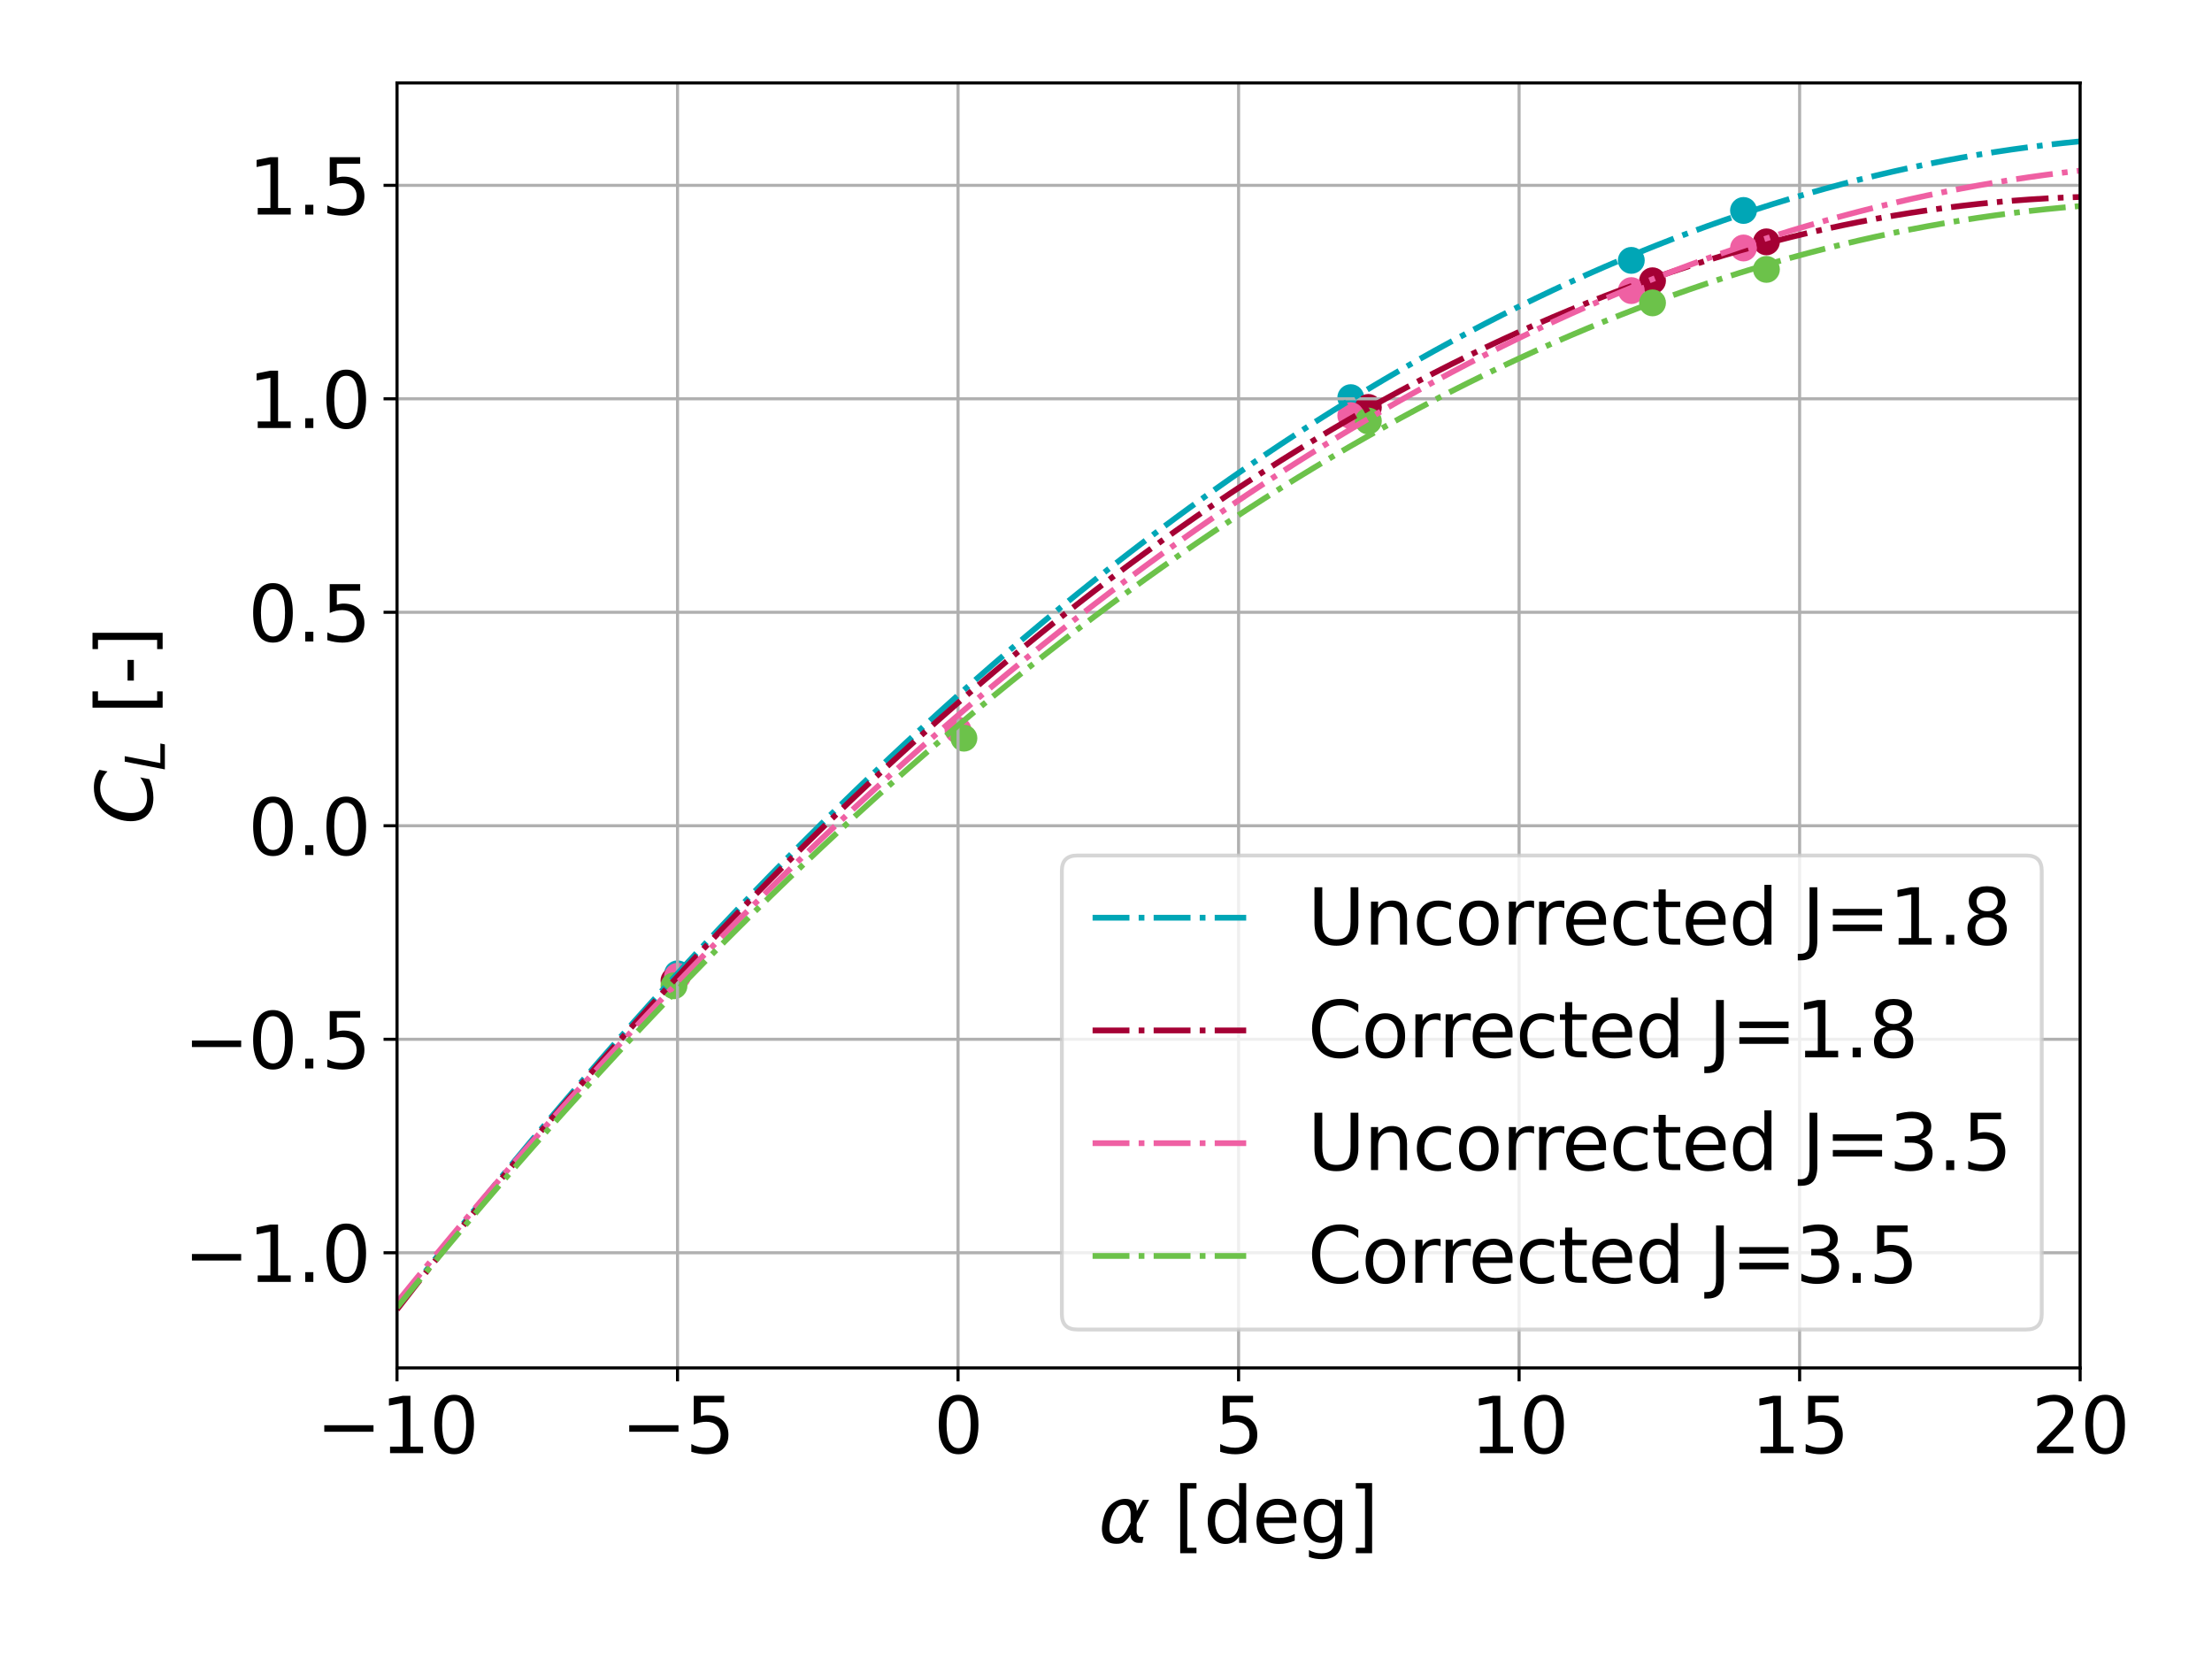 <?xml version="1.0" encoding="utf-8" standalone="no"?>
<!DOCTYPE svg PUBLIC "-//W3C//DTD SVG 1.1//EN"
  "http://www.w3.org/Graphics/SVG/1.1/DTD/svg11.dtd">
<svg xmlns:xlink="http://www.w3.org/1999/xlink" width="576pt" height="432pt" viewBox="0 0 576 432" xmlns="http://www.w3.org/2000/svg" version="1.1">
 <defs>
  <style type="text/css">*{stroke-linejoin: round; stroke-linecap: butt}</style>
 </defs>
 <g id="figure_1">
  <g id="patch_1">
   <path d="M 0 432 
L 576 432 
L 576 0 
L 0 0 
z
" style="fill: #ffffff"/>
  </g>
  <g id="axes_1">
   <g id="patch_2">
    <path d="M 103.376 356.2 
L 541.665 356.2 
L 541.665 21.6 
L 103.376 21.6 
z
" style="fill: #ffffff"/>
   </g>
   <g id="PathCollection_1">
    <defs>
     <path id="m4562a72880" d="M 0 3 
C 0.796 3 1.559 2.684 2.121 2.121 
C 2.684 1.559 3 0.796 3 0 
C 3 -0.796 2.684 -1.559 2.121 -2.121 
C 1.559 -2.684 0.796 -3 0 -3 
C -0.796 -3 -1.559 -2.684 -2.121 -2.121 
C -2.684 -1.559 -3 -0.796 -3 0 
C -3 0.796 -2.684 1.559 -2.121 2.121 
C -1.559 2.684 -0.796 3 0 3 
z
" style="stroke: #00a6b6"/>
    </defs>
    <g clip-path="url(#pbe3d3f5937)">
     <use xlink:href="#m4562a72880" x="176.424" y="253.575" style="fill: #00a6b6; stroke: #00a6b6"/>
     <use xlink:href="#m4562a72880" x="351.74" y="103.544" style="fill: #00a6b6; stroke: #00a6b6"/>
     <use xlink:href="#m4562a72880" x="424.788" y="67.802" style="fill: #00a6b6; stroke: #00a6b6"/>
     <use xlink:href="#m4562a72880" x="454.007" y="54.804" style="fill: #00a6b6; stroke: #00a6b6"/>
    </g>
   </g>
   <g id="PathCollection_2">
    <defs>
     <path id="m770da474f4" d="M 0 3 
C 0.796 3 1.559 2.684 2.121 2.121 
C 2.684 1.559 3 0.796 3 0 
C 3 -0.796 2.684 -1.559 2.121 -2.121 
C 1.559 -2.684 0.796 -3 0 -3 
C -0.796 -3 -1.559 -2.684 -2.121 -2.121 
C -2.684 -1.559 -3 -0.796 -3 0 
C -3 0.796 -2.684 1.559 -2.121 2.121 
C -1.559 2.684 -0.796 3 0 3 
z
" style="stroke: #a50034"/>
    </defs>
    <g clip-path="url(#pbe3d3f5937)">
     <use xlink:href="#m770da474f4" x="175.508" y="255.334" style="fill: #a50034; stroke: #a50034"/>
     <use xlink:href="#m770da474f4" x="356.323" y="106.092" style="fill: #a50034; stroke: #a50034"/>
     <use xlink:href="#m770da474f4" x="430.31" y="73.114" style="fill: #a50034; stroke: #a50034"/>
     <use xlink:href="#m770da474f4" x="459.973" y="62.981" style="fill: #a50034; stroke: #a50034"/>
    </g>
   </g>
   <g id="PathCollection_3">
    <defs>
     <path id="mb58971c9cf" d="M 0 3 
C 0.796 3 1.559 2.684 2.121 2.121 
C 2.684 1.559 3 0.796 3 0 
C 3 -0.796 2.684 -1.559 2.121 -2.121 
C 1.559 -2.684 0.796 -3 0 -3 
C -0.796 -3 -1.559 -2.684 -2.121 -2.121 
C -2.684 -1.559 -3 -0.796 -3 0 
C -3 0.796 -2.684 1.559 -2.121 2.121 
C -1.559 2.684 -0.796 3 0 3 
z
" style="stroke: #ef60a3"/>
    </defs>
    <g clip-path="url(#pbe3d3f5937)">
     <use xlink:href="#mb58971c9cf" x="176.424" y="254.223" style="fill: #ef60a3; stroke: #ef60a3"/>
     <use xlink:href="#mb58971c9cf" x="249.472" y="190.125" style="fill: #ef60a3; stroke: #ef60a3"/>
     <use xlink:href="#mb58971c9cf" x="351.74" y="108.218" style="fill: #ef60a3; stroke: #ef60a3"/>
     <use xlink:href="#mb58971c9cf" x="424.788" y="75.67" style="fill: #ef60a3; stroke: #ef60a3"/>
     <use xlink:href="#mb58971c9cf" x="454.007" y="64.573" style="fill: #ef60a3; stroke: #ef60a3"/>
    </g>
   </g>
   <g id="PathCollection_4">
    <defs>
     <path id="m3d3fa4aff5" d="M 0 3 
C 0.796 3 1.559 2.684 2.121 2.121 
C 2.684 1.559 3 0.796 3 0 
C 3 -0.796 2.684 -1.559 2.121 -2.121 
C 1.559 -2.684 0.796 -3 0 -3 
C -0.796 -3 -1.559 -2.684 -2.121 -2.121 
C -2.684 -1.559 -3 -0.796 -3 0 
C -3 0.796 -2.684 1.559 -2.121 2.121 
C -1.559 2.684 -0.796 3 0 3 
z
" style="stroke: #6cc24a"/>
    </defs>
    <g clip-path="url(#pbe3d3f5937)">
     <use xlink:href="#m3d3fa4aff5" x="175.508" y="256.694" style="fill: #6cc24a; stroke: #6cc24a"/>
     <use xlink:href="#m3d3fa4aff5" x="251" y="192.219" style="fill: #6cc24a; stroke: #6cc24a"/>
     <use xlink:href="#m3d3fa4aff5" x="356.323" y="109.635" style="fill: #6cc24a; stroke: #6cc24a"/>
     <use xlink:href="#m3d3fa4aff5" x="430.31" y="78.867" style="fill: #6cc24a; stroke: #6cc24a"/>
     <use xlink:href="#m3d3fa4aff5" x="459.973" y="70.151" style="fill: #6cc24a; stroke: #6cc24a"/>
    </g>
   </g>
   <g id="matplotlib.axis_1">
    <g id="xtick_1">
     <g id="line2d_1">
      <path d="M 103.376 356.2 
L 103.376 21.6 
" clip-path="url(#pbe3d3f5937)" style="fill: none; stroke: #b0b0b0; stroke-width: 0.8; stroke-linecap: square"/>
     </g>
     <g id="line2d_2">
      <defs>
       <path id="m12f6d4de40" d="M 0 0 
L 0 3.5 
" style="stroke: #000000; stroke-width: 0.8"/>
      </defs>
      <g>
       <use xlink:href="#m12f6d4de40" x="103.376" y="356.2" style="stroke: #000000; stroke-width: 0.8"/>
      </g>
     </g>
     <g id="text_1">
      <!-- −10 -->
      <g transform="translate(82.271 378.397) scale(0.2 -0.2)">
       <defs>
        <path id="DejaVuSans-2212" d="M 678 2272 
L 4684 2272 
L 4684 1741 
L 678 1741 
L 678 2272 
z
" transform="scale(0.016)"/>
        <path id="DejaVuSans-31" d="M 794 531 
L 1825 531 
L 1825 4091 
L 703 3866 
L 703 4441 
L 1819 4666 
L 2450 4666 
L 2450 531 
L 3481 531 
L 3481 0 
L 794 0 
L 794 531 
z
" transform="scale(0.016)"/>
        <path id="DejaVuSans-30" d="M 2034 4250 
Q 1547 4250 1301 3770 
Q 1056 3291 1056 2328 
Q 1056 1369 1301 889 
Q 1547 409 2034 409 
Q 2525 409 2770 889 
Q 3016 1369 3016 2328 
Q 3016 3291 2770 3770 
Q 2525 4250 2034 4250 
z
M 2034 4750 
Q 2819 4750 3233 4129 
Q 3647 3509 3647 2328 
Q 3647 1150 3233 529 
Q 2819 -91 2034 -91 
Q 1250 -91 836 529 
Q 422 1150 422 2328 
Q 422 3509 836 4129 
Q 1250 4750 2034 4750 
z
" transform="scale(0.016)"/>
       </defs>
       <use xlink:href="#DejaVuSans-2212"/>
       <use xlink:href="#DejaVuSans-31" x="83.789"/>
       <use xlink:href="#DejaVuSans-30" x="147.412"/>
      </g>
     </g>
    </g>
    <g id="xtick_2">
     <g id="line2d_3">
      <path d="M 176.424 356.2 
L 176.424 21.6 
" clip-path="url(#pbe3d3f5937)" style="fill: none; stroke: #b0b0b0; stroke-width: 0.8; stroke-linecap: square"/>
     </g>
     <g id="line2d_4">
      <g>
       <use xlink:href="#m12f6d4de40" x="176.424" y="356.2" style="stroke: #000000; stroke-width: 0.8"/>
      </g>
     </g>
     <g id="text_2">
      <!-- −5 -->
      <g transform="translate(161.682 378.397) scale(0.2 -0.2)">
       <defs>
        <path id="DejaVuSans-35" d="M 691 4666 
L 3169 4666 
L 3169 4134 
L 1269 4134 
L 1269 2991 
Q 1406 3038 1543 3061 
Q 1681 3084 1819 3084 
Q 2600 3084 3056 2656 
Q 3513 2228 3513 1497 
Q 3513 744 3044 326 
Q 2575 -91 1722 -91 
Q 1428 -91 1123 -41 
Q 819 9 494 109 
L 494 744 
Q 775 591 1075 516 
Q 1375 441 1709 441 
Q 2250 441 2565 725 
Q 2881 1009 2881 1497 
Q 2881 1984 2565 2268 
Q 2250 2553 1709 2553 
Q 1456 2553 1204 2497 
Q 953 2441 691 2322 
L 691 4666 
z
" transform="scale(0.016)"/>
       </defs>
       <use xlink:href="#DejaVuSans-2212"/>
       <use xlink:href="#DejaVuSans-35" x="83.789"/>
      </g>
     </g>
    </g>
    <g id="xtick_3">
     <g id="line2d_5">
      <path d="M 249.472 356.2 
L 249.472 21.6 
" clip-path="url(#pbe3d3f5937)" style="fill: none; stroke: #b0b0b0; stroke-width: 0.8; stroke-linecap: square"/>
     </g>
     <g id="line2d_6">
      <g>
       <use xlink:href="#m12f6d4de40" x="249.472" y="356.2" style="stroke: #000000; stroke-width: 0.8"/>
      </g>
     </g>
     <g id="text_3">
      <!-- 0 -->
      <g transform="translate(243.11 378.397) scale(0.2 -0.2)">
       <use xlink:href="#DejaVuSans-30"/>
      </g>
     </g>
    </g>
    <g id="xtick_4">
     <g id="line2d_7">
      <path d="M 322.521 356.2 
L 322.521 21.6 
" clip-path="url(#pbe3d3f5937)" style="fill: none; stroke: #b0b0b0; stroke-width: 0.8; stroke-linecap: square"/>
     </g>
     <g id="line2d_8">
      <g>
       <use xlink:href="#m12f6d4de40" x="322.521" y="356.2" style="stroke: #000000; stroke-width: 0.8"/>
      </g>
     </g>
     <g id="text_4">
      <!-- 5 -->
      <g transform="translate(316.158 378.397) scale(0.2 -0.2)">
       <use xlink:href="#DejaVuSans-35"/>
      </g>
     </g>
    </g>
    <g id="xtick_5">
     <g id="line2d_9">
      <path d="M 395.569 356.2 
L 395.569 21.6 
" clip-path="url(#pbe3d3f5937)" style="fill: none; stroke: #b0b0b0; stroke-width: 0.8; stroke-linecap: square"/>
     </g>
     <g id="line2d_10">
      <g>
       <use xlink:href="#m12f6d4de40" x="395.569" y="356.2" style="stroke: #000000; stroke-width: 0.8"/>
      </g>
     </g>
     <g id="text_5">
      <!-- 10 -->
      <g transform="translate(382.844 378.397) scale(0.2 -0.2)">
       <use xlink:href="#DejaVuSans-31"/>
       <use xlink:href="#DejaVuSans-30" x="63.623"/>
      </g>
     </g>
    </g>
    <g id="xtick_6">
     <g id="line2d_11">
      <path d="M 468.617 356.2 
L 468.617 21.6 
" clip-path="url(#pbe3d3f5937)" style="fill: none; stroke: #b0b0b0; stroke-width: 0.8; stroke-linecap: square"/>
     </g>
     <g id="line2d_12">
      <g>
       <use xlink:href="#m12f6d4de40" x="468.617" y="356.2" style="stroke: #000000; stroke-width: 0.8"/>
      </g>
     </g>
     <g id="text_6">
      <!-- 15 -->
      <g transform="translate(455.892 378.397) scale(0.2 -0.2)">
       <use xlink:href="#DejaVuSans-31"/>
       <use xlink:href="#DejaVuSans-35" x="63.623"/>
      </g>
     </g>
    </g>
    <g id="xtick_7">
     <g id="line2d_13">
      <path d="M 541.665 356.2 
L 541.665 21.6 
" clip-path="url(#pbe3d3f5937)" style="fill: none; stroke: #b0b0b0; stroke-width: 0.8; stroke-linecap: square"/>
     </g>
     <g id="line2d_14">
      <g>
       <use xlink:href="#m12f6d4de40" x="541.665" y="356.2" style="stroke: #000000; stroke-width: 0.8"/>
      </g>
     </g>
     <g id="text_7">
      <!-- 20 -->
      <g transform="translate(528.94 378.397) scale(0.2 -0.2)">
       <defs>
        <path id="DejaVuSans-32" d="M 1228 531 
L 3431 531 
L 3431 0 
L 469 0 
L 469 531 
Q 828 903 1448 1529 
Q 2069 2156 2228 2338 
Q 2531 2678 2651 2914 
Q 2772 3150 2772 3378 
Q 2772 3750 2511 3984 
Q 2250 4219 1831 4219 
Q 1534 4219 1204 4116 
Q 875 4013 500 3803 
L 500 4441 
Q 881 4594 1212 4672 
Q 1544 4750 1819 4750 
Q 2544 4750 2975 4387 
Q 3406 4025 3406 3419 
Q 3406 3131 3298 2873 
Q 3191 2616 2906 2266 
Q 2828 2175 2409 1742 
Q 1991 1309 1228 531 
z
" transform="scale(0.016)"/>
       </defs>
       <use xlink:href="#DejaVuSans-32"/>
       <use xlink:href="#DejaVuSans-30" x="63.623"/>
      </g>
     </g>
    </g>
    <g id="text_8">
     <!-- $\alpha$ [deg] -->
     <g transform="translate(286.021 401.756) scale(0.2 -0.2)">
      <defs>
       <path id="DejaVuSans-Oblique-3b1" d="M 2619 1628 
L 2622 2350 
Q 2625 3088 2069 3091 
Q 1653 3094 1394 2747 
Q 1069 2319 959 1747 
Q 825 1059 994 731 
Q 1169 397 1547 397 
Q 1966 397 2319 1063 
L 2619 1628 
z
M 2166 3578 
Q 3141 3594 3128 2584 
Q 3128 2584 3616 3500 
L 4128 3500 
L 3119 1603 
L 3109 919 
Q 3109 766 3194 638 
Q 3291 488 3391 488 
L 3669 488 
L 3575 0 
L 3228 0 
Q 2934 0 2722 263 
Q 2622 394 2619 669 
Q 2416 334 2066 50 
Q 1900 -81 1453 -78 
Q 722 -72 456 397 
Q 184 884 353 1747 
Q 534 2675 1009 3097 
Q 1544 3569 2166 3578 
z
" transform="scale(0.016)"/>
       <path id="DejaVuSans-20" transform="scale(0.016)"/>
       <path id="DejaVuSans-5b" d="M 550 4863 
L 1875 4863 
L 1875 4416 
L 1125 4416 
L 1125 -397 
L 1875 -397 
L 1875 -844 
L 550 -844 
L 550 4863 
z
" transform="scale(0.016)"/>
       <path id="DejaVuSans-64" d="M 2906 2969 
L 2906 4863 
L 3481 4863 
L 3481 0 
L 2906 0 
L 2906 525 
Q 2725 213 2448 61 
Q 2172 -91 1784 -91 
Q 1150 -91 751 415 
Q 353 922 353 1747 
Q 353 2572 751 3078 
Q 1150 3584 1784 3584 
Q 2172 3584 2448 3432 
Q 2725 3281 2906 2969 
z
M 947 1747 
Q 947 1113 1208 752 
Q 1469 391 1925 391 
Q 2381 391 2643 752 
Q 2906 1113 2906 1747 
Q 2906 2381 2643 2742 
Q 2381 3103 1925 3103 
Q 1469 3103 1208 2742 
Q 947 2381 947 1747 
z
" transform="scale(0.016)"/>
       <path id="DejaVuSans-65" d="M 3597 1894 
L 3597 1613 
L 953 1613 
Q 991 1019 1311 708 
Q 1631 397 2203 397 
Q 2534 397 2845 478 
Q 3156 559 3463 722 
L 3463 178 
Q 3153 47 2828 -22 
Q 2503 -91 2169 -91 
Q 1331 -91 842 396 
Q 353 884 353 1716 
Q 353 2575 817 3079 
Q 1281 3584 2069 3584 
Q 2775 3584 3186 3129 
Q 3597 2675 3597 1894 
z
M 3022 2063 
Q 3016 2534 2758 2815 
Q 2500 3097 2075 3097 
Q 1594 3097 1305 2825 
Q 1016 2553 972 2059 
L 3022 2063 
z
" transform="scale(0.016)"/>
       <path id="DejaVuSans-67" d="M 2906 1791 
Q 2906 2416 2648 2759 
Q 2391 3103 1925 3103 
Q 1463 3103 1205 2759 
Q 947 2416 947 1791 
Q 947 1169 1205 825 
Q 1463 481 1925 481 
Q 2391 481 2648 825 
Q 2906 1169 2906 1791 
z
M 3481 434 
Q 3481 -459 3084 -895 
Q 2688 -1331 1869 -1331 
Q 1566 -1331 1297 -1286 
Q 1028 -1241 775 -1147 
L 775 -588 
Q 1028 -725 1275 -790 
Q 1522 -856 1778 -856 
Q 2344 -856 2625 -561 
Q 2906 -266 2906 331 
L 2906 616 
Q 2728 306 2450 153 
Q 2172 0 1784 0 
Q 1141 0 747 490 
Q 353 981 353 1791 
Q 353 2603 747 3093 
Q 1141 3584 1784 3584 
Q 2172 3584 2450 3431 
Q 2728 3278 2906 2969 
L 2906 3500 
L 3481 3500 
L 3481 434 
z
" transform="scale(0.016)"/>
       <path id="DejaVuSans-5d" d="M 1947 4863 
L 1947 -844 
L 622 -844 
L 622 -397 
L 1369 -397 
L 1369 4416 
L 622 4416 
L 622 4863 
L 1947 4863 
z
" transform="scale(0.016)"/>
      </defs>
      <use xlink:href="#DejaVuSans-Oblique-3b1" transform="translate(0 0.016)"/>
      <use xlink:href="#DejaVuSans-20" transform="translate(65.918 0.016)"/>
      <use xlink:href="#DejaVuSans-5b" transform="translate(97.705 0.016)"/>
      <use xlink:href="#DejaVuSans-64" transform="translate(136.719 0.016)"/>
      <use xlink:href="#DejaVuSans-65" transform="translate(200.195 0.016)"/>
      <use xlink:href="#DejaVuSans-67" transform="translate(261.719 0.016)"/>
      <use xlink:href="#DejaVuSans-5d" transform="translate(325.195 0.016)"/>
     </g>
    </g>
   </g>
   <g id="matplotlib.axis_2">
    <g id="ytick_1">
     <g id="line2d_15">
      <path d="M 103.376 326.209 
L 541.665 326.209 
" clip-path="url(#pbe3d3f5937)" style="fill: none; stroke: #b0b0b0; stroke-width: 0.8; stroke-linecap: square"/>
     </g>
     <g id="line2d_16">
      <defs>
       <path id="m5df7ba28ad" d="M 0 0 
L -3.5 0 
" style="stroke: #000000; stroke-width: 0.8"/>
      </defs>
      <g>
       <use xlink:href="#m5df7ba28ad" x="103.376" y="326.209" style="stroke: #000000; stroke-width: 0.8"/>
      </g>
     </g>
     <g id="text_9">
      <!-- −1.0 -->
      <g transform="translate(47.81 333.808) scale(0.2 -0.2)">
       <defs>
        <path id="DejaVuSans-2e" d="M 684 794 
L 1344 794 
L 1344 0 
L 684 0 
L 684 794 
z
" transform="scale(0.016)"/>
       </defs>
       <use xlink:href="#DejaVuSans-2212"/>
       <use xlink:href="#DejaVuSans-31" x="83.789"/>
       <use xlink:href="#DejaVuSans-2e" x="147.412"/>
       <use xlink:href="#DejaVuSans-30" x="179.199"/>
      </g>
     </g>
    </g>
    <g id="ytick_2">
     <g id="line2d_17">
      <path d="M 103.376 270.621 
L 541.665 270.621 
" clip-path="url(#pbe3d3f5937)" style="fill: none; stroke: #b0b0b0; stroke-width: 0.8; stroke-linecap: square"/>
     </g>
     <g id="line2d_18">
      <g>
       <use xlink:href="#m5df7ba28ad" x="103.376" y="270.621" style="stroke: #000000; stroke-width: 0.8"/>
      </g>
     </g>
     <g id="text_10">
      <!-- −0.5 -->
      <g transform="translate(47.81 278.219) scale(0.2 -0.2)">
       <use xlink:href="#DejaVuSans-2212"/>
       <use xlink:href="#DejaVuSans-30" x="83.789"/>
       <use xlink:href="#DejaVuSans-2e" x="147.412"/>
       <use xlink:href="#DejaVuSans-35" x="179.199"/>
      </g>
     </g>
    </g>
    <g id="ytick_3">
     <g id="line2d_19">
      <path d="M 103.376 215.032 
L 541.665 215.032 
" clip-path="url(#pbe3d3f5937)" style="fill: none; stroke: #b0b0b0; stroke-width: 0.8; stroke-linecap: square"/>
     </g>
     <g id="line2d_20">
      <g>
       <use xlink:href="#m5df7ba28ad" x="103.376" y="215.032" style="stroke: #000000; stroke-width: 0.8"/>
      </g>
     </g>
     <g id="text_11">
      <!-- 0.0 -->
      <g transform="translate(64.57 222.63) scale(0.2 -0.2)">
       <use xlink:href="#DejaVuSans-30"/>
       <use xlink:href="#DejaVuSans-2e" x="63.623"/>
       <use xlink:href="#DejaVuSans-30" x="95.41"/>
      </g>
     </g>
    </g>
    <g id="ytick_4">
     <g id="line2d_21">
      <path d="M 103.376 159.443 
L 541.665 159.443 
" clip-path="url(#pbe3d3f5937)" style="fill: none; stroke: #b0b0b0; stroke-width: 0.8; stroke-linecap: square"/>
     </g>
     <g id="line2d_22">
      <g>
       <use xlink:href="#m5df7ba28ad" x="103.376" y="159.443" style="stroke: #000000; stroke-width: 0.8"/>
      </g>
     </g>
     <g id="text_12">
      <!-- 0.5 -->
      <g transform="translate(64.57 167.041) scale(0.2 -0.2)">
       <use xlink:href="#DejaVuSans-30"/>
       <use xlink:href="#DejaVuSans-2e" x="63.623"/>
       <use xlink:href="#DejaVuSans-35" x="95.41"/>
      </g>
     </g>
    </g>
    <g id="ytick_5">
     <g id="line2d_23">
      <path d="M 103.376 103.854 
L 541.665 103.854 
" clip-path="url(#pbe3d3f5937)" style="fill: none; stroke: #b0b0b0; stroke-width: 0.8; stroke-linecap: square"/>
     </g>
     <g id="line2d_24">
      <g>
       <use xlink:href="#m5df7ba28ad" x="103.376" y="103.854" style="stroke: #000000; stroke-width: 0.8"/>
      </g>
     </g>
     <g id="text_13">
      <!-- 1.0 -->
      <g transform="translate(64.57 111.453) scale(0.2 -0.2)">
       <use xlink:href="#DejaVuSans-31"/>
       <use xlink:href="#DejaVuSans-2e" x="63.623"/>
       <use xlink:href="#DejaVuSans-30" x="95.41"/>
      </g>
     </g>
    </g>
    <g id="ytick_6">
     <g id="line2d_25">
      <path d="M 103.376 48.265 
L 541.665 48.265 
" clip-path="url(#pbe3d3f5937)" style="fill: none; stroke: #b0b0b0; stroke-width: 0.8; stroke-linecap: square"/>
     </g>
     <g id="line2d_26">
      <g>
       <use xlink:href="#m5df7ba28ad" x="103.376" y="48.265" style="stroke: #000000; stroke-width: 0.8"/>
      </g>
     </g>
     <g id="text_14">
      <!-- 1.5 -->
      <g transform="translate(64.57 55.864) scale(0.2 -0.2)">
       <use xlink:href="#DejaVuSans-31"/>
       <use xlink:href="#DejaVuSans-2e" x="63.623"/>
       <use xlink:href="#DejaVuSans-35" x="95.41"/>
      </g>
     </g>
    </g>
    <g id="text_15">
     <!-- $C_L$ [-] -->
     <g transform="translate(39.651 214.7) rotate(-90) scale(0.2 -0.2)">
      <defs>
       <path id="DejaVuSans-Oblique-43" d="M 4447 4306 
L 4319 3641 
Q 4019 3944 3683 4091 
Q 3347 4238 2956 4238 
Q 2422 4238 2017 3981 
Q 1613 3725 1319 3200 
Q 1131 2863 1032 2486 
Q 934 2109 934 1728 
Q 934 1091 1264 756 
Q 1594 422 2222 422 
Q 2656 422 3056 561 
Q 3456 700 3834 978 
L 3688 231 
Q 3316 72 2936 -9 
Q 2556 -91 2175 -91 
Q 1278 -91 773 396 
Q 269 884 269 1753 
Q 269 2309 461 2846 
Q 653 3384 1013 3828 
Q 1394 4300 1883 4525 
Q 2372 4750 3022 4750 
Q 3422 4750 3780 4639 
Q 4138 4528 4447 4306 
z
" transform="scale(0.016)"/>
       <path id="DejaVuSans-Oblique-4c" d="M 1075 4666 
L 1709 4666 
L 909 525 
L 3181 525 
L 3078 0 
L 172 0 
L 1075 4666 
z
" transform="scale(0.016)"/>
       <path id="DejaVuSans-2d" d="M 313 2009 
L 1997 2009 
L 1997 1497 
L 313 1497 
L 313 2009 
z
" transform="scale(0.016)"/>
      </defs>
      <use xlink:href="#DejaVuSans-Oblique-43" transform="translate(0 0.016)"/>
      <use xlink:href="#DejaVuSans-Oblique-4c" transform="translate(69.824 -16.391) scale(0.7)"/>
      <use xlink:href="#DejaVuSans-20" transform="translate(111.558 0.016)"/>
      <use xlink:href="#DejaVuSans-5b" transform="translate(143.345 0.016)"/>
      <use xlink:href="#DejaVuSans-2d" transform="translate(182.358 0.016)"/>
      <use xlink:href="#DejaVuSans-5d" transform="translate(218.442 0.016)"/>
     </g>
    </g>
   </g>
   <g id="line2d_27">
    <path d="M 103.376 340.558 
L 107.803 334.868 
L 112.23 329.232 
L 116.657 323.65 
L 121.085 318.12 
L 125.512 312.645 
L 129.939 307.223 
L 134.366 301.854 
L 138.793 296.539 
L 143.22 291.277 
L 147.648 286.069 
L 152.075 280.914 
L 156.502 275.813 
L 160.929 270.766 
L 165.356 265.771 
L 169.783 260.831 
L 174.211 255.944 
L 178.638 251.11 
L 183.065 246.33 
L 187.492 241.603 
L 191.919 236.93 
L 196.346 232.31 
L 200.774 227.744 
L 205.201 223.231 
L 209.628 218.772 
L 214.055 214.367 
L 218.482 210.015 
L 222.909 205.716 
L 227.337 201.471 
L 231.764 197.279 
L 236.191 193.141 
L 240.618 189.056 
L 245.045 185.025 
L 249.472 181.047 
L 253.899 177.123 
L 258.327 173.253 
L 262.754 169.435 
L 267.181 165.672 
L 271.608 161.962 
L 276.035 158.305 
L 280.462 154.702 
L 284.89 151.152 
L 289.317 147.656 
L 293.744 144.213 
L 298.171 140.824 
L 302.598 137.488 
L 307.025 134.206 
L 311.453 130.978 
L 315.88 127.802 
L 320.307 124.681 
L 324.734 121.613 
L 329.161 118.598 
L 333.588 115.637 
L 338.016 112.729 
L 342.443 109.875 
L 346.87 107.074 
L 351.297 104.327 
L 355.724 101.633 
L 360.151 98.993 
L 364.579 96.407 
L 369.006 93.873 
L 373.433 91.394 
L 377.86 88.967 
L 382.287 86.595 
L 386.714 84.276 
L 391.142 82.01 
L 395.569 79.798 
L 399.996 77.639 
L 404.423 75.534 
L 408.85 73.482 
L 413.277 71.484 
L 417.704 69.539 
L 422.132 67.648 
L 426.559 65.811 
L 430.986 64.026 
L 435.413 62.296 
L 439.84 60.618 
L 444.267 58.995 
L 448.695 57.425 
L 453.122 55.908 
L 457.549 54.445 
L 461.976 53.035 
L 466.403 51.679 
L 470.83 50.376 
L 475.258 49.127 
L 479.685 47.931 
L 484.112 46.789 
L 488.539 45.7 
L 492.966 44.665 
L 497.393 43.684 
L 501.821 42.755 
L 506.248 41.881 
L 510.675 41.059 
L 515.102 40.292 
L 519.529 39.578 
L 523.956 38.917 
L 528.384 38.31 
L 532.811 37.756 
L 537.238 37.256 
L 541.665 36.809 
" clip-path="url(#pbe3d3f5937)" style="fill: none; stroke-dasharray: 9.6,2.4,1.5,2.4; stroke-dashoffset: 0; stroke: #00a6b6; stroke-width: 1.5"/>
   </g>
   <g id="line2d_28">
    <path d="M 103.376 340.991 
L 107.803 335.301 
L 112.23 329.667 
L 116.657 324.09 
L 121.085 318.569 
L 125.512 313.104 
L 129.939 307.696 
L 134.366 302.344 
L 138.793 297.049 
L 143.22 291.81 
L 147.648 286.627 
L 152.075 281.501 
L 156.502 276.432 
L 160.929 271.418 
L 165.356 266.461 
L 169.783 261.561 
L 174.211 256.717 
L 178.638 251.929 
L 183.065 247.198 
L 187.492 242.523 
L 191.919 237.904 
L 196.346 233.342 
L 200.774 228.837 
L 205.201 224.387 
L 209.628 219.995 
L 214.055 215.658 
L 218.482 211.378 
L 222.909 207.155 
L 227.337 202.987 
L 231.764 198.877 
L 236.191 194.822 
L 240.618 190.824 
L 245.045 186.883 
L 249.472 182.997 
L 253.899 179.169 
L 258.327 175.396 
L 262.754 171.68 
L 267.181 168.021 
L 271.608 164.418 
L 276.035 160.871 
L 280.462 157.381 
L 284.89 153.947 
L 289.317 150.569 
L 293.744 147.248 
L 298.171 143.983 
L 302.598 140.775 
L 307.025 137.623 
L 311.453 134.528 
L 315.88 131.488 
L 320.307 128.506 
L 324.734 125.58 
L 329.161 122.71 
L 333.588 119.896 
L 338.016 117.139 
L 342.443 114.438 
L 346.87 111.794 
L 351.297 109.206 
L 355.724 106.675 
L 360.151 104.2 
L 364.579 101.781 
L 369.006 99.419 
L 373.433 97.113 
L 377.86 94.864 
L 382.287 92.671 
L 386.714 90.534 
L 391.142 88.454 
L 395.569 86.43 
L 399.996 84.463 
L 404.423 82.552 
L 408.85 80.698 
L 413.277 78.899 
L 417.704 77.158 
L 422.132 75.472 
L 426.559 73.843 
L 430.986 72.271 
L 435.413 70.755 
L 439.84 69.295 
L 444.267 67.892 
L 448.695 66.545 
L 453.122 65.254 
L 457.549 64.02 
L 461.976 62.843 
L 466.403 61.721 
L 470.83 60.657 
L 475.258 59.648 
L 479.685 58.696 
L 484.112 57.8 
L 488.539 56.961 
L 492.966 56.178 
L 497.393 55.452 
L 501.821 54.782 
L 506.248 54.168 
L 510.675 53.611 
L 515.102 53.11 
L 519.529 52.666 
L 523.956 52.278 
L 528.384 51.946 
L 532.811 51.671 
L 537.238 51.452 
L 541.665 51.29 
" clip-path="url(#pbe3d3f5937)" style="fill: none; stroke-dasharray: 9.6,2.4,1.5,2.4; stroke-dashoffset: 0; stroke: #a50034; stroke-width: 1.5"/>
   </g>
   <g id="line2d_29">
    <path d="M 103.376 339.127 
L 107.803 333.691 
L 112.23 328.306 
L 116.657 322.971 
L 121.085 317.686 
L 125.512 312.451 
L 129.939 307.266 
L 134.366 302.132 
L 138.793 297.047 
L 143.22 292.013 
L 147.648 287.029 
L 152.075 282.096 
L 156.502 277.212 
L 160.929 272.379 
L 165.356 267.595 
L 169.783 262.862 
L 174.211 258.179 
L 178.638 253.547 
L 183.065 248.964 
L 187.492 244.432 
L 191.919 239.95 
L 196.346 235.518 
L 200.774 231.136 
L 205.201 226.805 
L 209.628 222.523 
L 214.055 218.292 
L 218.482 214.111 
L 222.909 209.98 
L 227.337 205.899 
L 231.764 201.869 
L 236.191 197.888 
L 240.618 193.958 
L 245.045 190.078 
L 249.472 186.249 
L 253.899 182.469 
L 258.327 178.74 
L 262.754 175.06 
L 267.181 171.431 
L 271.608 167.852 
L 276.035 164.324 
L 280.462 160.845 
L 284.89 157.417 
L 289.317 154.039 
L 293.744 150.711 
L 298.171 147.433 
L 302.598 144.205 
L 307.025 141.028 
L 311.453 137.901 
L 315.88 134.824 
L 320.307 131.797 
L 324.734 128.82 
L 329.161 125.894 
L 333.588 123.017 
L 338.016 120.191 
L 342.443 117.415 
L 346.87 114.689 
L 351.297 112.014 
L 355.724 109.388 
L 360.151 106.813 
L 364.579 104.288 
L 369.006 101.813 
L 373.433 99.388 
L 377.86 97.014 
L 382.287 94.689 
L 386.714 92.415 
L 391.142 90.191 
L 395.569 88.017 
L 399.996 85.894 
L 404.423 83.82 
L 408.85 81.797 
L 413.277 79.824 
L 417.704 77.901 
L 422.132 76.028 
L 426.559 74.206 
L 430.986 72.434 
L 435.413 70.711 
L 439.84 69.039 
L 444.267 67.418 
L 448.695 65.846 
L 453.122 64.324 
L 457.549 62.853 
L 461.976 61.432 
L 466.403 60.061 
L 470.83 58.74 
L 475.258 57.47 
L 479.685 56.249 
L 484.112 55.079 
L 488.539 53.959 
L 492.966 52.889 
L 497.393 51.87 
L 501.821 50.9 
L 506.248 49.981 
L 510.675 49.112 
L 515.102 48.293 
L 519.529 47.524 
L 523.956 46.806 
L 528.384 46.137 
L 532.811 45.519 
L 537.238 44.951 
L 541.665 44.433 
" clip-path="url(#pbe3d3f5937)" style="fill: none; stroke-dasharray: 9.6,2.4,1.5,2.4; stroke-dashoffset: 0; stroke: #ef60a3; stroke-width: 1.5"/>
   </g>
   <g id="line2d_30">
    <path d="M 103.376 340.461 
L 107.803 335.048 
L 112.23 329.685 
L 116.657 324.374 
L 121.085 319.114 
L 125.512 313.906 
L 129.939 308.749 
L 134.366 303.643 
L 138.793 298.589 
L 143.22 293.586 
L 147.648 288.635 
L 152.075 283.734 
L 156.502 278.886 
L 160.929 274.088 
L 165.356 269.342 
L 169.783 264.647 
L 174.211 260.004 
L 178.638 255.412 
L 183.065 250.871 
L 187.492 246.382 
L 191.919 241.944 
L 196.346 237.558 
L 200.774 233.222 
L 205.201 228.939 
L 209.628 224.706 
L 214.055 220.525 
L 218.482 216.395 
L 222.909 212.317 
L 227.337 208.29 
L 231.764 204.314 
L 236.191 200.39 
L 240.618 196.517 
L 245.045 192.695 
L 249.472 188.925 
L 253.899 185.206 
L 258.327 181.539 
L 262.754 177.923 
L 267.181 174.358 
L 271.608 170.845 
L 276.035 167.383 
L 280.462 163.972 
L 284.89 160.613 
L 289.317 157.305 
L 293.744 154.048 
L 298.171 150.843 
L 302.598 147.689 
L 307.025 144.587 
L 311.453 141.536 
L 315.88 138.536 
L 320.307 135.588 
L 324.734 132.691 
L 329.161 129.845 
L 333.588 127.051 
L 338.016 124.308 
L 342.443 121.616 
L 346.87 118.976 
L 351.297 116.387 
L 355.724 113.85 
L 360.151 111.364 
L 364.579 108.929 
L 369.006 106.546 
L 373.433 104.213 
L 377.86 101.933 
L 382.287 99.704 
L 386.714 97.526 
L 391.142 95.399 
L 395.569 93.324 
L 399.996 91.3 
L 404.423 89.328 
L 408.85 87.406 
L 413.277 85.537 
L 417.704 83.718 
L 422.132 81.951 
L 426.559 80.236 
L 430.986 78.571 
L 435.413 76.958 
L 439.84 75.397 
L 444.267 73.887 
L 448.695 72.428 
L 453.122 71.02 
L 457.549 69.664 
L 461.976 68.36 
L 466.403 67.106 
L 470.83 65.904 
L 475.258 64.753 
L 479.685 63.654 
L 484.112 62.606 
L 488.539 61.61 
L 492.966 60.664 
L 497.393 59.771 
L 501.821 58.928 
L 506.248 58.137 
L 510.675 57.397 
L 515.102 56.709 
L 519.529 56.072 
L 523.956 55.486 
L 528.384 54.952 
L 532.811 54.469 
L 537.238 54.037 
L 541.665 53.657 
" clip-path="url(#pbe3d3f5937)" style="fill: none; stroke-dasharray: 9.6,2.4,1.5,2.4; stroke-dashoffset: 0; stroke: #6cc24a; stroke-width: 1.5"/>
   </g>
   <g id="patch_3">
    <path d="M 103.376 356.2 
L 103.376 21.6 
" style="fill: none; stroke: #000000; stroke-width: 0.8; stroke-linejoin: miter; stroke-linecap: square"/>
   </g>
   <g id="patch_4">
    <path d="M 541.665 356.2 
L 541.665 21.6 
" style="fill: none; stroke: #000000; stroke-width: 0.8; stroke-linejoin: miter; stroke-linecap: square"/>
   </g>
   <g id="patch_5">
    <path d="M 103.376 356.2 
L 541.665 356.2 
" style="fill: none; stroke: #000000; stroke-width: 0.8; stroke-linejoin: miter; stroke-linecap: square"/>
   </g>
   <g id="patch_6">
    <path d="M 103.376 21.6 
L 541.665 21.6 
" style="fill: none; stroke: #000000; stroke-width: 0.8; stroke-linejoin: miter; stroke-linecap: square"/>
   </g>
   <g id="legend_1">
    <g id="patch_7">
     <path d="M 280.506 346.2 
L 527.665 346.2 
Q 531.665 346.2 531.665 342.2 
L 531.665 226.775 
Q 531.665 222.775 527.665 222.775 
L 280.506 222.775 
Q 276.506 222.775 276.506 226.775 
L 276.506 342.2 
Q 276.506 346.2 280.506 346.2 
z
" style="fill: #ffffff; opacity: 0.8; stroke: #cccccc; stroke-linejoin: miter"/>
    </g>
    <g id="line2d_31">
     <path d="M 284.506 238.972 
L 304.506 238.972 
L 324.506 238.972 
" style="fill: none; stroke-dasharray: 9.6,2.4,1.5,2.4; stroke-dashoffset: 0; stroke: #00a6b6; stroke-width: 1.5"/>
    </g>
    <g id="text_16">
     <!-- Uncorrected J=1.8 -->
     <g transform="translate(340.506 245.972) scale(0.2 -0.2)">
      <defs>
       <path id="DejaVuSans-55" d="M 556 4666 
L 1191 4666 
L 1191 1831 
Q 1191 1081 1462 751 
Q 1734 422 2344 422 
Q 2950 422 3222 751 
Q 3494 1081 3494 1831 
L 3494 4666 
L 4128 4666 
L 4128 1753 
Q 4128 841 3676 375 
Q 3225 -91 2344 -91 
Q 1459 -91 1007 375 
Q 556 841 556 1753 
L 556 4666 
z
" transform="scale(0.016)"/>
       <path id="DejaVuSans-6e" d="M 3513 2113 
L 3513 0 
L 2938 0 
L 2938 2094 
Q 2938 2591 2744 2837 
Q 2550 3084 2163 3084 
Q 1697 3084 1428 2787 
Q 1159 2491 1159 1978 
L 1159 0 
L 581 0 
L 581 3500 
L 1159 3500 
L 1159 2956 
Q 1366 3272 1645 3428 
Q 1925 3584 2291 3584 
Q 2894 3584 3203 3211 
Q 3513 2838 3513 2113 
z
" transform="scale(0.016)"/>
       <path id="DejaVuSans-63" d="M 3122 3366 
L 3122 2828 
Q 2878 2963 2633 3030 
Q 2388 3097 2138 3097 
Q 1578 3097 1268 2742 
Q 959 2388 959 1747 
Q 959 1106 1268 751 
Q 1578 397 2138 397 
Q 2388 397 2633 464 
Q 2878 531 3122 666 
L 3122 134 
Q 2881 22 2623 -34 
Q 2366 -91 2075 -91 
Q 1284 -91 818 406 
Q 353 903 353 1747 
Q 353 2603 823 3093 
Q 1294 3584 2113 3584 
Q 2378 3584 2631 3529 
Q 2884 3475 3122 3366 
z
" transform="scale(0.016)"/>
       <path id="DejaVuSans-6f" d="M 1959 3097 
Q 1497 3097 1228 2736 
Q 959 2375 959 1747 
Q 959 1119 1226 758 
Q 1494 397 1959 397 
Q 2419 397 2687 759 
Q 2956 1122 2956 1747 
Q 2956 2369 2687 2733 
Q 2419 3097 1959 3097 
z
M 1959 3584 
Q 2709 3584 3137 3096 
Q 3566 2609 3566 1747 
Q 3566 888 3137 398 
Q 2709 -91 1959 -91 
Q 1206 -91 779 398 
Q 353 888 353 1747 
Q 353 2609 779 3096 
Q 1206 3584 1959 3584 
z
" transform="scale(0.016)"/>
       <path id="DejaVuSans-72" d="M 2631 2963 
Q 2534 3019 2420 3045 
Q 2306 3072 2169 3072 
Q 1681 3072 1420 2755 
Q 1159 2438 1159 1844 
L 1159 0 
L 581 0 
L 581 3500 
L 1159 3500 
L 1159 2956 
Q 1341 3275 1631 3429 
Q 1922 3584 2338 3584 
Q 2397 3584 2469 3576 
Q 2541 3569 2628 3553 
L 2631 2963 
z
" transform="scale(0.016)"/>
       <path id="DejaVuSans-74" d="M 1172 4494 
L 1172 3500 
L 2356 3500 
L 2356 3053 
L 1172 3053 
L 1172 1153 
Q 1172 725 1289 603 
Q 1406 481 1766 481 
L 2356 481 
L 2356 0 
L 1766 0 
Q 1100 0 847 248 
Q 594 497 594 1153 
L 594 3053 
L 172 3053 
L 172 3500 
L 594 3500 
L 594 4494 
L 1172 4494 
z
" transform="scale(0.016)"/>
       <path id="DejaVuSans-4a" d="M 628 4666 
L 1259 4666 
L 1259 325 
Q 1259 -519 939 -900 
Q 619 -1281 -91 -1281 
L -331 -1281 
L -331 -750 
L -134 -750 
Q 284 -750 456 -515 
Q 628 -281 628 325 
L 628 4666 
z
" transform="scale(0.016)"/>
       <path id="DejaVuSans-3d" d="M 678 2906 
L 4684 2906 
L 4684 2381 
L 678 2381 
L 678 2906 
z
M 678 1631 
L 4684 1631 
L 4684 1100 
L 678 1100 
L 678 1631 
z
" transform="scale(0.016)"/>
       <path id="DejaVuSans-38" d="M 2034 2216 
Q 1584 2216 1326 1975 
Q 1069 1734 1069 1313 
Q 1069 891 1326 650 
Q 1584 409 2034 409 
Q 2484 409 2743 651 
Q 3003 894 3003 1313 
Q 3003 1734 2745 1975 
Q 2488 2216 2034 2216 
z
M 1403 2484 
Q 997 2584 770 2862 
Q 544 3141 544 3541 
Q 544 4100 942 4425 
Q 1341 4750 2034 4750 
Q 2731 4750 3128 4425 
Q 3525 4100 3525 3541 
Q 3525 3141 3298 2862 
Q 3072 2584 2669 2484 
Q 3125 2378 3379 2068 
Q 3634 1759 3634 1313 
Q 3634 634 3220 271 
Q 2806 -91 2034 -91 
Q 1263 -91 848 271 
Q 434 634 434 1313 
Q 434 1759 690 2068 
Q 947 2378 1403 2484 
z
M 1172 3481 
Q 1172 3119 1398 2916 
Q 1625 2713 2034 2713 
Q 2441 2713 2670 2916 
Q 2900 3119 2900 3481 
Q 2900 3844 2670 4047 
Q 2441 4250 2034 4250 
Q 1625 4250 1398 4047 
Q 1172 3844 1172 3481 
z
" transform="scale(0.016)"/>
      </defs>
      <use xlink:href="#DejaVuSans-55"/>
      <use xlink:href="#DejaVuSans-6e" x="73.193"/>
      <use xlink:href="#DejaVuSans-63" x="136.572"/>
      <use xlink:href="#DejaVuSans-6f" x="191.553"/>
      <use xlink:href="#DejaVuSans-72" x="252.734"/>
      <use xlink:href="#DejaVuSans-72" x="292.098"/>
      <use xlink:href="#DejaVuSans-65" x="330.961"/>
      <use xlink:href="#DejaVuSans-63" x="392.484"/>
      <use xlink:href="#DejaVuSans-74" x="447.465"/>
      <use xlink:href="#DejaVuSans-65" x="486.674"/>
      <use xlink:href="#DejaVuSans-64" x="548.197"/>
      <use xlink:href="#DejaVuSans-20" x="611.674"/>
      <use xlink:href="#DejaVuSans-4a" x="643.461"/>
      <use xlink:href="#DejaVuSans-3d" x="672.953"/>
      <use xlink:href="#DejaVuSans-31" x="756.742"/>
      <use xlink:href="#DejaVuSans-2e" x="820.365"/>
      <use xlink:href="#DejaVuSans-38" x="852.152"/>
     </g>
    </g>
    <g id="line2d_32">
     <path d="M 284.506 268.328 
L 304.506 268.328 
L 324.506 268.328 
" style="fill: none; stroke-dasharray: 9.6,2.4,1.5,2.4; stroke-dashoffset: 0; stroke: #a50034; stroke-width: 1.5"/>
    </g>
    <g id="text_17">
     <!-- Corrected J=1.8 -->
     <g transform="translate(340.506 275.328) scale(0.2 -0.2)">
      <defs>
       <path id="DejaVuSans-43" d="M 4122 4306 
L 4122 3641 
Q 3803 3938 3442 4084 
Q 3081 4231 2675 4231 
Q 1875 4231 1450 3742 
Q 1025 3253 1025 2328 
Q 1025 1406 1450 917 
Q 1875 428 2675 428 
Q 3081 428 3442 575 
Q 3803 722 4122 1019 
L 4122 359 
Q 3791 134 3420 21 
Q 3050 -91 2638 -91 
Q 1578 -91 968 557 
Q 359 1206 359 2328 
Q 359 3453 968 4101 
Q 1578 4750 2638 4750 
Q 3056 4750 3426 4639 
Q 3797 4528 4122 4306 
z
" transform="scale(0.016)"/>
      </defs>
      <use xlink:href="#DejaVuSans-43"/>
      <use xlink:href="#DejaVuSans-6f" x="69.824"/>
      <use xlink:href="#DejaVuSans-72" x="131.006"/>
      <use xlink:href="#DejaVuSans-72" x="170.369"/>
      <use xlink:href="#DejaVuSans-65" x="209.232"/>
      <use xlink:href="#DejaVuSans-63" x="270.756"/>
      <use xlink:href="#DejaVuSans-74" x="325.736"/>
      <use xlink:href="#DejaVuSans-65" x="364.945"/>
      <use xlink:href="#DejaVuSans-64" x="426.469"/>
      <use xlink:href="#DejaVuSans-20" x="489.945"/>
      <use xlink:href="#DejaVuSans-4a" x="521.732"/>
      <use xlink:href="#DejaVuSans-3d" x="551.225"/>
      <use xlink:href="#DejaVuSans-31" x="635.014"/>
      <use xlink:href="#DejaVuSans-2e" x="698.637"/>
      <use xlink:href="#DejaVuSans-38" x="730.424"/>
     </g>
    </g>
    <g id="line2d_33">
     <path d="M 284.506 297.684 
L 304.506 297.684 
L 324.506 297.684 
" style="fill: none; stroke-dasharray: 9.6,2.4,1.5,2.4; stroke-dashoffset: 0; stroke: #ef60a3; stroke-width: 1.5"/>
    </g>
    <g id="text_18">
     <!-- Uncorrected J=3.5 -->
     <g transform="translate(340.506 304.684) scale(0.2 -0.2)">
      <defs>
       <path id="DejaVuSans-33" d="M 2597 2516 
Q 3050 2419 3304 2112 
Q 3559 1806 3559 1356 
Q 3559 666 3084 287 
Q 2609 -91 1734 -91 
Q 1441 -91 1130 -33 
Q 819 25 488 141 
L 488 750 
Q 750 597 1062 519 
Q 1375 441 1716 441 
Q 2309 441 2620 675 
Q 2931 909 2931 1356 
Q 2931 1769 2642 2001 
Q 2353 2234 1838 2234 
L 1294 2234 
L 1294 2753 
L 1863 2753 
Q 2328 2753 2575 2939 
Q 2822 3125 2822 3475 
Q 2822 3834 2567 4026 
Q 2313 4219 1838 4219 
Q 1578 4219 1281 4162 
Q 984 4106 628 3988 
L 628 4550 
Q 988 4650 1302 4700 
Q 1616 4750 1894 4750 
Q 2613 4750 3031 4423 
Q 3450 4097 3450 3541 
Q 3450 3153 3228 2886 
Q 3006 2619 2597 2516 
z
" transform="scale(0.016)"/>
      </defs>
      <use xlink:href="#DejaVuSans-55"/>
      <use xlink:href="#DejaVuSans-6e" x="73.193"/>
      <use xlink:href="#DejaVuSans-63" x="136.572"/>
      <use xlink:href="#DejaVuSans-6f" x="191.553"/>
      <use xlink:href="#DejaVuSans-72" x="252.734"/>
      <use xlink:href="#DejaVuSans-72" x="292.098"/>
      <use xlink:href="#DejaVuSans-65" x="330.961"/>
      <use xlink:href="#DejaVuSans-63" x="392.484"/>
      <use xlink:href="#DejaVuSans-74" x="447.465"/>
      <use xlink:href="#DejaVuSans-65" x="486.674"/>
      <use xlink:href="#DejaVuSans-64" x="548.197"/>
      <use xlink:href="#DejaVuSans-20" x="611.674"/>
      <use xlink:href="#DejaVuSans-4a" x="643.461"/>
      <use xlink:href="#DejaVuSans-3d" x="672.953"/>
      <use xlink:href="#DejaVuSans-33" x="756.742"/>
      <use xlink:href="#DejaVuSans-2e" x="820.365"/>
      <use xlink:href="#DejaVuSans-35" x="852.152"/>
     </g>
    </g>
    <g id="line2d_34">
     <path d="M 284.506 327.041 
L 304.506 327.041 
L 324.506 327.041 
" style="fill: none; stroke-dasharray: 9.6,2.4,1.5,2.4; stroke-dashoffset: 0; stroke: #6cc24a; stroke-width: 1.5"/>
    </g>
    <g id="text_19">
     <!-- Corrected J=3.5 -->
     <g transform="translate(340.506 334.041) scale(0.2 -0.2)">
      <use xlink:href="#DejaVuSans-43"/>
      <use xlink:href="#DejaVuSans-6f" x="69.824"/>
      <use xlink:href="#DejaVuSans-72" x="131.006"/>
      <use xlink:href="#DejaVuSans-72" x="170.369"/>
      <use xlink:href="#DejaVuSans-65" x="209.232"/>
      <use xlink:href="#DejaVuSans-63" x="270.756"/>
      <use xlink:href="#DejaVuSans-74" x="325.736"/>
      <use xlink:href="#DejaVuSans-65" x="364.945"/>
      <use xlink:href="#DejaVuSans-64" x="426.469"/>
      <use xlink:href="#DejaVuSans-20" x="489.945"/>
      <use xlink:href="#DejaVuSans-4a" x="521.732"/>
      <use xlink:href="#DejaVuSans-3d" x="551.225"/>
      <use xlink:href="#DejaVuSans-33" x="635.014"/>
      <use xlink:href="#DejaVuSans-2e" x="698.637"/>
      <use xlink:href="#DejaVuSans-35" x="730.424"/>
     </g>
    </g>
   </g>
  </g>
 </g>
 <defs>
  <clipPath id="pbe3d3f5937">
   <rect x="103.376" y="21.6" width="438.289" height="334.6"/>
  </clipPath>
 </defs>
</svg>
